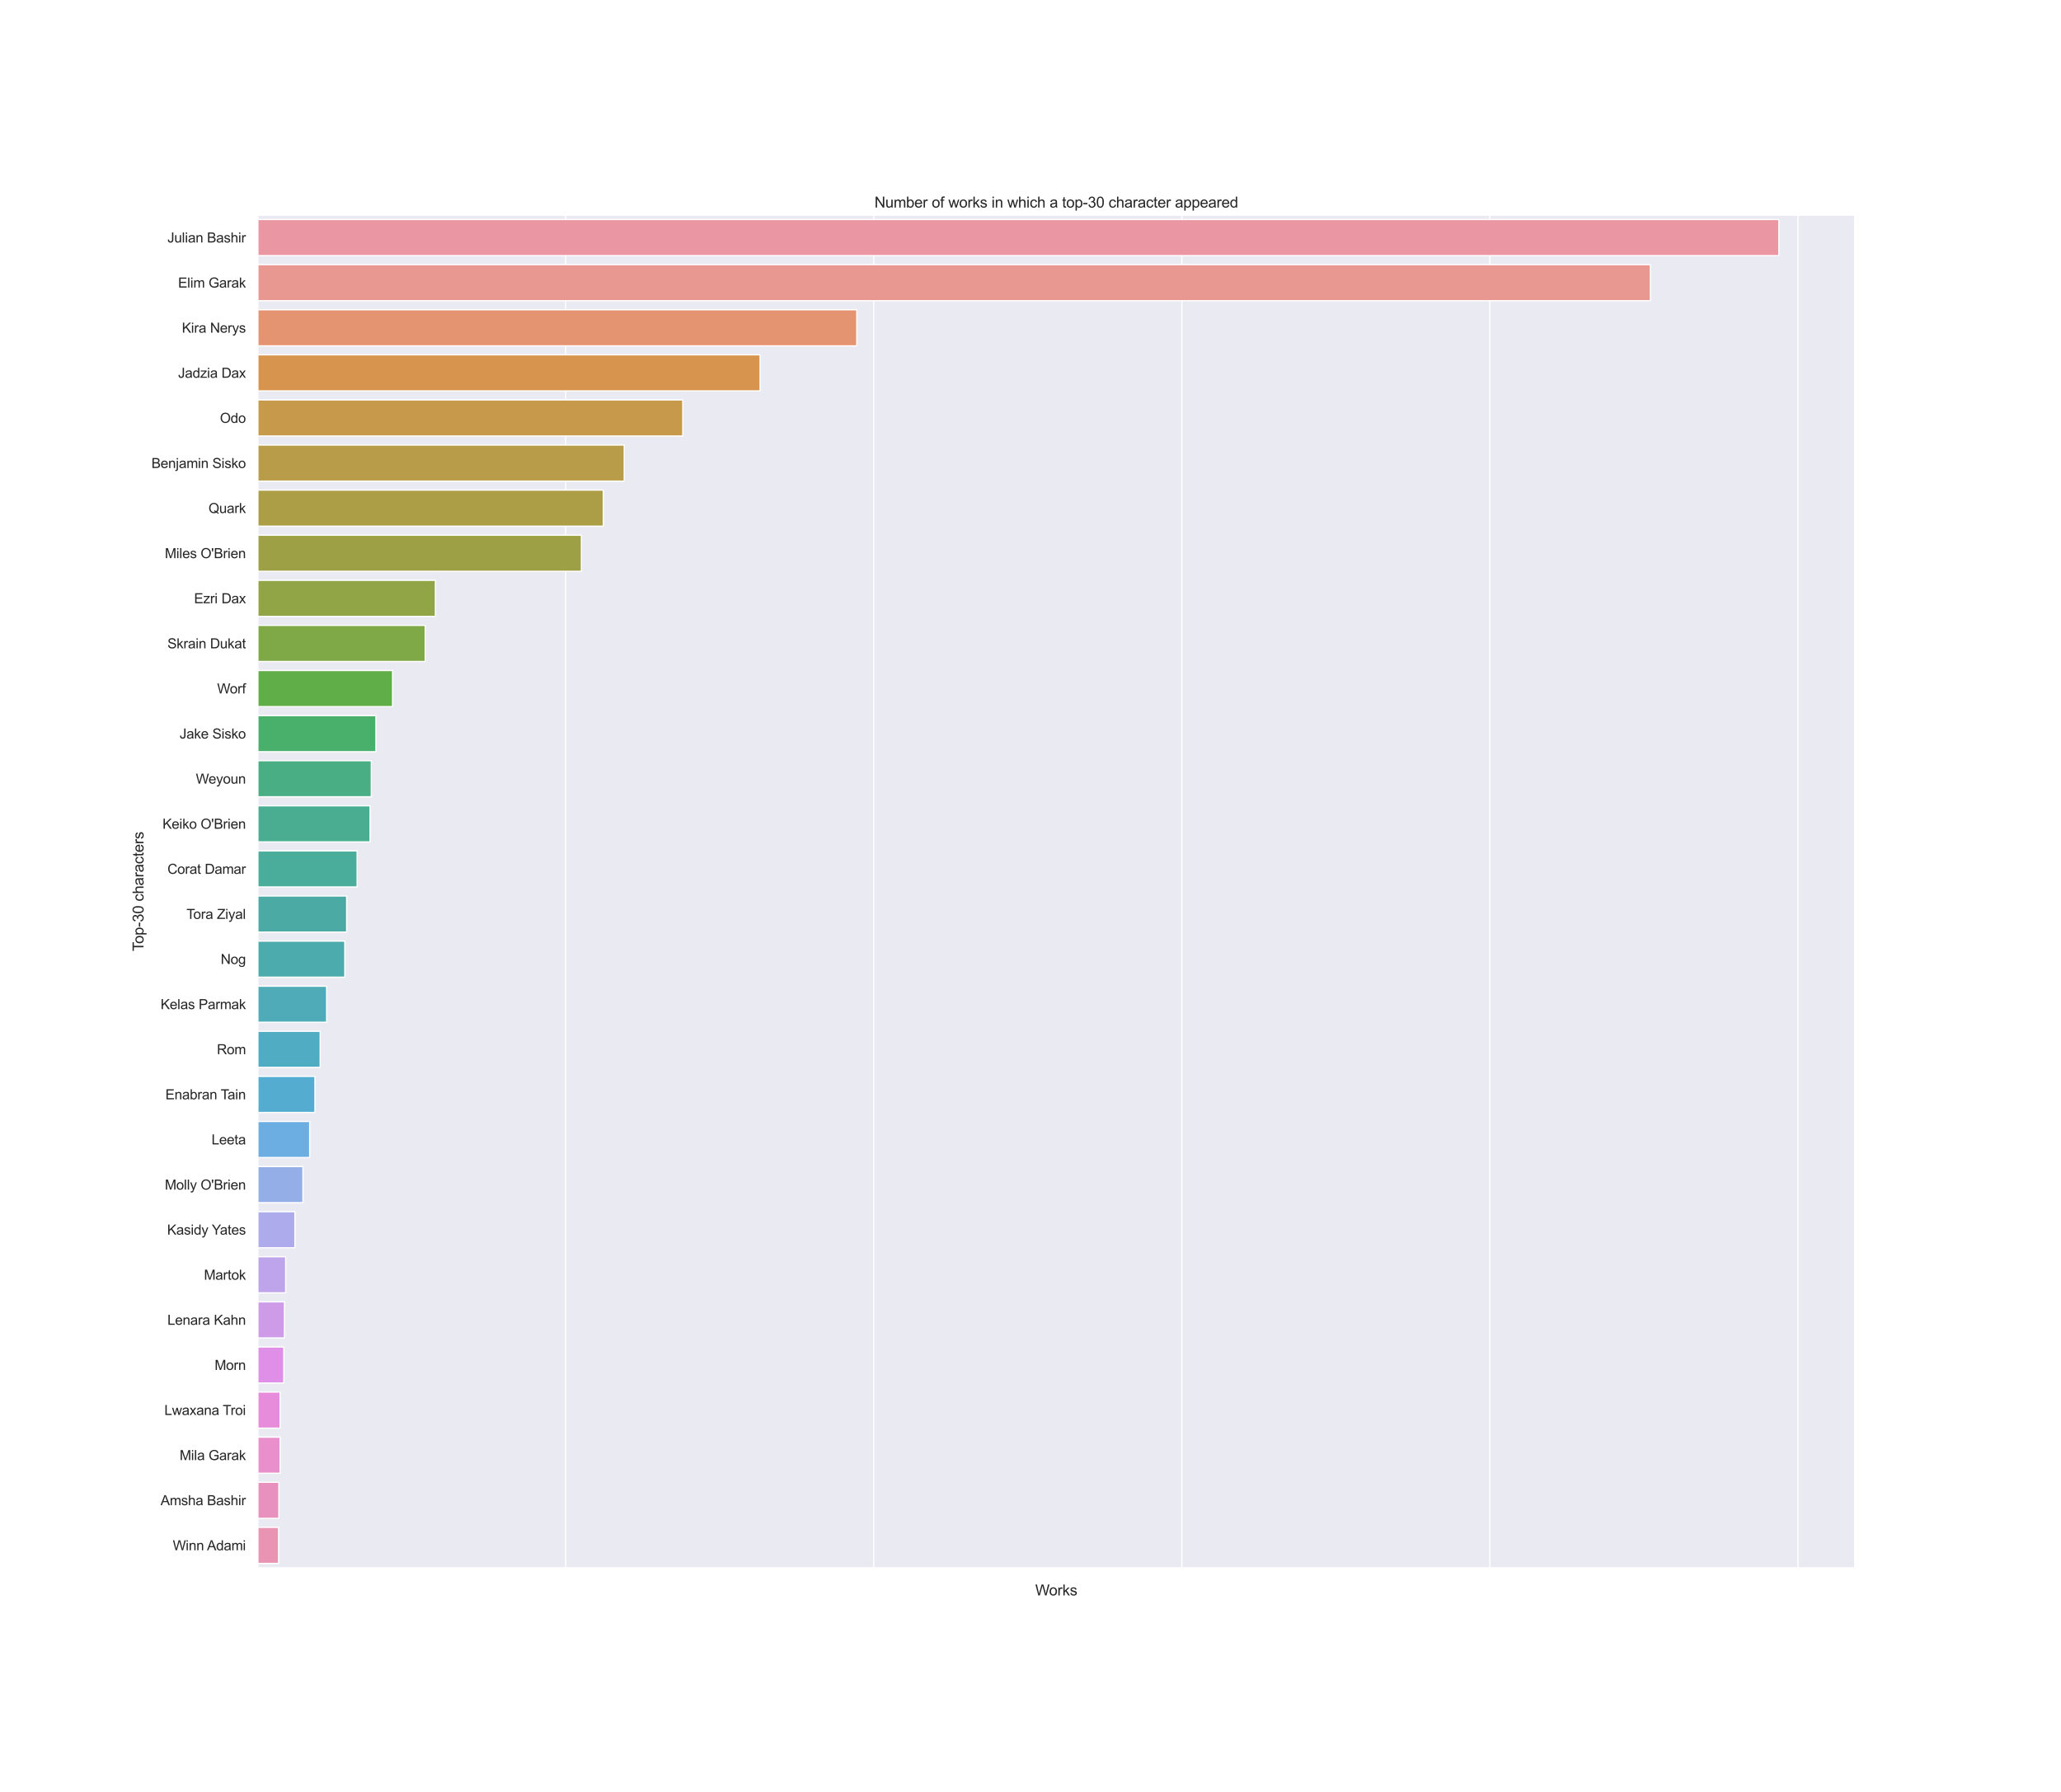 <?xml version="1.0" encoding="utf-8" standalone="no"?>
<!DOCTYPE svg PUBLIC "-//W3C//DTD SVG 1.1//EN"
  "http://www.w3.org/Graphics/SVG/1.1/DTD/svg11.dtd">
<svg xmlns:xlink="http://www.w3.org/1999/xlink" width="1656pt" height="1440pt" viewBox="0 0 1656 1440" xmlns="http://www.w3.org/2000/svg" version="1.1">
 <defs>
  <style type="text/css">*{stroke-linejoin: round; stroke-linecap: butt}</style>
 </defs>
 <g id="figure_1">
  <g id="patch_1">
   <path d="M 0 1440 
L 1656 1440 
L 1656 0 
L 0 0 
z
" style="fill: #ffffff"/>
  </g>
  <g id="axes_1">
   <g id="patch_2">
    <path d="M 207 1260 
L 1490.4 1260 
L 1490.4 172.8 
L 207 172.8 
z
" style="fill: #eaeaf2"/>
   </g>
   <g id="matplotlib.axis_1">
    <g id="xtick_1">
     <g id="line2d_1">
      <path d="M 207 1260 
L 207 172.8 
" clip-path="url(#p7cb4a57e6b)" style="fill: none; stroke: #ffffff; stroke-linecap: round"/>
     </g>
    </g>
    <g id="xtick_2">
     <g id="line2d_2">
      <path d="M 454.526 1260 
L 454.526 172.8 
" clip-path="url(#p7cb4a57e6b)" style="fill: none; stroke: #ffffff; stroke-linecap: round"/>
     </g>
    </g>
    <g id="xtick_3">
     <g id="line2d_3">
      <path d="M 702.053 1260 
L 702.053 172.8 
" clip-path="url(#p7cb4a57e6b)" style="fill: none; stroke: #ffffff; stroke-linecap: round"/>
     </g>
    </g>
    <g id="xtick_4">
     <g id="line2d_4">
      <path d="M 949.579 1260 
L 949.579 172.8 
" clip-path="url(#p7cb4a57e6b)" style="fill: none; stroke: #ffffff; stroke-linecap: round"/>
     </g>
    </g>
    <g id="xtick_5">
     <g id="line2d_5">
      <path d="M 1197.106 1260 
L 1197.106 172.8 
" clip-path="url(#p7cb4a57e6b)" style="fill: none; stroke: #ffffff; stroke-linecap: round"/>
     </g>
    </g>
    <g id="xtick_6">
     <g id="line2d_6">
      <path d="M 1444.632 1260 
L 1444.632 172.8 
" clip-path="url(#p7cb4a57e6b)" style="fill: none; stroke: #ffffff; stroke-linecap: round"/>
     </g>
    </g>
    <g id="text_1">
     <!-- Works -->
     <g style="fill: #262626" transform="translate(831.807 1282.089)scale(0.12 -0.12)">
      <defs>
       <path id="ArialMT-57" d="M 1294 0 
L 78 4581 
L 700 4581 
L 1397 1578 
Q 1509 1106 1591 641 
Q 1766 1375 1797 1488 
L 2669 4581 
L 3400 4581 
L 4056 2263 
Q 4303 1400 4413 641 
Q 4500 1075 4641 1638 
L 5359 4581 
L 5969 4581 
L 4713 0 
L 4128 0 
L 3163 3491 
Q 3041 3928 3019 4028 
Q 2947 3713 2884 3491 
L 1913 0 
L 1294 0 
z
" transform="scale(0.016)"/>
       <path id="ArialMT-6f" d="M 213 1659 
Q 213 2581 725 3025 
Q 1153 3394 1769 3394 
Q 2453 3394 2887 2945 
Q 3322 2497 3322 1706 
Q 3322 1066 3130 698 
Q 2938 331 2570 128 
Q 2203 -75 1769 -75 
Q 1072 -75 642 372 
Q 213 819 213 1659 
z
M 791 1659 
Q 791 1022 1069 705 
Q 1347 388 1769 388 
Q 2188 388 2466 706 
Q 2744 1025 2744 1678 
Q 2744 2294 2464 2611 
Q 2184 2928 1769 2928 
Q 1347 2928 1069 2612 
Q 791 2297 791 1659 
z
" transform="scale(0.016)"/>
       <path id="ArialMT-72" d="M 416 0 
L 416 3319 
L 922 3319 
L 922 2816 
Q 1116 3169 1280 3281 
Q 1444 3394 1641 3394 
Q 1925 3394 2219 3213 
L 2025 2691 
Q 1819 2813 1613 2813 
Q 1428 2813 1281 2702 
Q 1134 2591 1072 2394 
Q 978 2094 978 1738 
L 978 0 
L 416 0 
z
" transform="scale(0.016)"/>
       <path id="ArialMT-6b" d="M 425 0 
L 425 4581 
L 988 4581 
L 988 1969 
L 2319 3319 
L 3047 3319 
L 1778 2088 
L 3175 0 
L 2481 0 
L 1384 1697 
L 988 1316 
L 988 0 
L 425 0 
z
" transform="scale(0.016)"/>
       <path id="ArialMT-73" d="M 197 991 
L 753 1078 
Q 800 744 1014 566 
Q 1228 388 1613 388 
Q 2000 388 2187 545 
Q 2375 703 2375 916 
Q 2375 1106 2209 1216 
Q 2094 1291 1634 1406 
Q 1016 1563 777 1677 
Q 538 1791 414 1992 
Q 291 2194 291 2438 
Q 291 2659 392 2848 
Q 494 3038 669 3163 
Q 800 3259 1026 3326 
Q 1253 3394 1513 3394 
Q 1903 3394 2198 3281 
Q 2494 3169 2634 2976 
Q 2775 2784 2828 2463 
L 2278 2388 
Q 2241 2644 2061 2787 
Q 1881 2931 1553 2931 
Q 1166 2931 1000 2803 
Q 834 2675 834 2503 
Q 834 2394 903 2306 
Q 972 2216 1119 2156 
Q 1203 2125 1616 2013 
Q 2213 1853 2448 1751 
Q 2684 1650 2818 1456 
Q 2953 1263 2953 975 
Q 2953 694 2789 445 
Q 2625 197 2315 61 
Q 2006 -75 1616 -75 
Q 969 -75 630 194 
Q 291 463 197 991 
z
" transform="scale(0.016)"/>
      </defs>
      <use xlink:href="#ArialMT-57"/>
      <use xlink:href="#ArialMT-6f" x="92.635"/>
      <use xlink:href="#ArialMT-72" x="148.25"/>
      <use xlink:href="#ArialMT-6b" x="181.551"/>
      <use xlink:href="#ArialMT-73" x="231.551"/>
     </g>
    </g>
   </g>
   <g id="matplotlib.axis_2">
    <g id="ytick_1">
     <g id="text_2">
      <!-- Julian Bashir -->
      <g style="fill: #262626" transform="translate(134.527 194.857)scale(0.11 -0.11)">
       <defs>
        <path id="ArialMT-4a" d="M 184 1300 
L 731 1375 
Q 753 850 928 656 
Q 1103 463 1413 463 
Q 1641 463 1806 567 
Q 1972 672 2034 851 
Q 2097 1031 2097 1425 
L 2097 4581 
L 2703 4581 
L 2703 1459 
Q 2703 884 2564 568 
Q 2425 253 2123 87 
Q 1822 -78 1416 -78 
Q 813 -78 492 269 
Q 172 616 184 1300 
z
" transform="scale(0.016)"/>
        <path id="ArialMT-75" d="M 2597 0 
L 2597 488 
Q 2209 -75 1544 -75 
Q 1250 -75 995 37 
Q 741 150 617 320 
Q 494 491 444 738 
Q 409 903 409 1263 
L 409 3319 
L 972 3319 
L 972 1478 
Q 972 1038 1006 884 
Q 1059 663 1231 536 
Q 1403 409 1656 409 
Q 1909 409 2131 539 
Q 2353 669 2445 892 
Q 2538 1116 2538 1541 
L 2538 3319 
L 3100 3319 
L 3100 0 
L 2597 0 
z
" transform="scale(0.016)"/>
        <path id="ArialMT-6c" d="M 409 0 
L 409 4581 
L 972 4581 
L 972 0 
L 409 0 
z
" transform="scale(0.016)"/>
        <path id="ArialMT-69" d="M 425 3934 
L 425 4581 
L 988 4581 
L 988 3934 
L 425 3934 
z
M 425 0 
L 425 3319 
L 988 3319 
L 988 0 
L 425 0 
z
" transform="scale(0.016)"/>
        <path id="ArialMT-61" d="M 2588 409 
Q 2275 144 1986 34 
Q 1697 -75 1366 -75 
Q 819 -75 525 192 
Q 231 459 231 875 
Q 231 1119 342 1320 
Q 453 1522 633 1644 
Q 813 1766 1038 1828 
Q 1203 1872 1538 1913 
Q 2219 1994 2541 2106 
Q 2544 2222 2544 2253 
Q 2544 2597 2384 2738 
Q 2169 2928 1744 2928 
Q 1347 2928 1158 2789 
Q 969 2650 878 2297 
L 328 2372 
Q 403 2725 575 2942 
Q 747 3159 1072 3276 
Q 1397 3394 1825 3394 
Q 2250 3394 2515 3294 
Q 2781 3194 2906 3042 
Q 3031 2891 3081 2659 
Q 3109 2516 3109 2141 
L 3109 1391 
Q 3109 606 3145 398 
Q 3181 191 3288 0 
L 2700 0 
Q 2613 175 2588 409 
z
M 2541 1666 
Q 2234 1541 1622 1453 
Q 1275 1403 1131 1340 
Q 988 1278 909 1158 
Q 831 1038 831 891 
Q 831 666 1001 516 
Q 1172 366 1500 366 
Q 1825 366 2078 508 
Q 2331 650 2450 897 
Q 2541 1088 2541 1459 
L 2541 1666 
z
" transform="scale(0.016)"/>
        <path id="ArialMT-6e" d="M 422 0 
L 422 3319 
L 928 3319 
L 928 2847 
Q 1294 3394 1984 3394 
Q 2284 3394 2536 3286 
Q 2788 3178 2913 3003 
Q 3038 2828 3088 2588 
Q 3119 2431 3119 2041 
L 3119 0 
L 2556 0 
L 2556 2019 
Q 2556 2363 2490 2533 
Q 2425 2703 2258 2804 
Q 2091 2906 1866 2906 
Q 1506 2906 1245 2678 
Q 984 2450 984 1813 
L 984 0 
L 422 0 
z
" transform="scale(0.016)"/>
        <path id="ArialMT-20" transform="scale(0.016)"/>
        <path id="ArialMT-42" d="M 469 0 
L 469 4581 
L 2188 4581 
Q 2713 4581 3030 4442 
Q 3347 4303 3526 4014 
Q 3706 3725 3706 3409 
Q 3706 3116 3547 2856 
Q 3388 2597 3066 2438 
Q 3481 2316 3704 2022 
Q 3928 1728 3928 1328 
Q 3928 1006 3792 729 
Q 3656 453 3456 303 
Q 3256 153 2954 76 
Q 2653 0 2216 0 
L 469 0 
z
M 1075 2656 
L 2066 2656 
Q 2469 2656 2644 2709 
Q 2875 2778 2992 2937 
Q 3109 3097 3109 3338 
Q 3109 3566 3000 3739 
Q 2891 3913 2687 3977 
Q 2484 4041 1991 4041 
L 1075 4041 
L 1075 2656 
z
M 1075 541 
L 2216 541 
Q 2509 541 2628 563 
Q 2838 600 2978 687 
Q 3119 775 3209 942 
Q 3300 1109 3300 1328 
Q 3300 1584 3169 1773 
Q 3038 1963 2805 2039 
Q 2572 2116 2134 2116 
L 1075 2116 
L 1075 541 
z
" transform="scale(0.016)"/>
        <path id="ArialMT-68" d="M 422 0 
L 422 4581 
L 984 4581 
L 984 2938 
Q 1378 3394 1978 3394 
Q 2347 3394 2619 3248 
Q 2891 3103 3008 2847 
Q 3125 2591 3125 2103 
L 3125 0 
L 2563 0 
L 2563 2103 
Q 2563 2525 2380 2717 
Q 2197 2909 1863 2909 
Q 1613 2909 1392 2779 
Q 1172 2650 1078 2428 
Q 984 2206 984 1816 
L 984 0 
L 422 0 
z
" transform="scale(0.016)"/>
       </defs>
       <use xlink:href="#ArialMT-4a"/>
       <use xlink:href="#ArialMT-75" x="50"/>
       <use xlink:href="#ArialMT-6c" x="105.615"/>
       <use xlink:href="#ArialMT-69" x="127.832"/>
       <use xlink:href="#ArialMT-61" x="150.049"/>
       <use xlink:href="#ArialMT-6e" x="205.664"/>
       <use xlink:href="#ArialMT-20" x="261.279"/>
       <use xlink:href="#ArialMT-42" x="289.062"/>
       <use xlink:href="#ArialMT-61" x="355.762"/>
       <use xlink:href="#ArialMT-73" x="411.377"/>
       <use xlink:href="#ArialMT-68" x="461.377"/>
       <use xlink:href="#ArialMT-69" x="516.992"/>
       <use xlink:href="#ArialMT-72" x="539.209"/>
      </g>
     </g>
    </g>
    <g id="ytick_2">
     <g id="text_3">
      <!-- Elim Garak -->
      <g style="fill: #262626" transform="translate(143.103 231.097)scale(0.11 -0.11)">
       <defs>
        <path id="ArialMT-45" d="M 506 0 
L 506 4581 
L 3819 4581 
L 3819 4041 
L 1113 4041 
L 1113 2638 
L 3647 2638 
L 3647 2100 
L 1113 2100 
L 1113 541 
L 3925 541 
L 3925 0 
L 506 0 
z
" transform="scale(0.016)"/>
        <path id="ArialMT-6d" d="M 422 0 
L 422 3319 
L 925 3319 
L 925 2853 
Q 1081 3097 1340 3245 
Q 1600 3394 1931 3394 
Q 2300 3394 2536 3241 
Q 2772 3088 2869 2813 
Q 3263 3394 3894 3394 
Q 4388 3394 4653 3120 
Q 4919 2847 4919 2278 
L 4919 0 
L 4359 0 
L 4359 2091 
Q 4359 2428 4304 2576 
Q 4250 2725 4106 2815 
Q 3963 2906 3769 2906 
Q 3419 2906 3187 2673 
Q 2956 2441 2956 1928 
L 2956 0 
L 2394 0 
L 2394 2156 
Q 2394 2531 2256 2718 
Q 2119 2906 1806 2906 
Q 1569 2906 1367 2781 
Q 1166 2656 1075 2415 
Q 984 2175 984 1722 
L 984 0 
L 422 0 
z
" transform="scale(0.016)"/>
        <path id="ArialMT-47" d="M 2638 1797 
L 2638 2334 
L 4578 2338 
L 4578 638 
Q 4131 281 3656 101 
Q 3181 -78 2681 -78 
Q 2006 -78 1454 211 
Q 903 500 622 1047 
Q 341 1594 341 2269 
Q 341 2938 620 3517 
Q 900 4097 1425 4378 
Q 1950 4659 2634 4659 
Q 3131 4659 3532 4498 
Q 3934 4338 4162 4050 
Q 4391 3763 4509 3300 
L 3963 3150 
Q 3859 3500 3706 3700 
Q 3553 3900 3268 4020 
Q 2984 4141 2638 4141 
Q 2222 4141 1919 4014 
Q 1616 3888 1430 3681 
Q 1244 3475 1141 3228 
Q 966 2803 966 2306 
Q 966 1694 1177 1281 
Q 1388 869 1791 669 
Q 2194 469 2647 469 
Q 3041 469 3416 620 
Q 3791 772 3984 944 
L 3984 1797 
L 2638 1797 
z
" transform="scale(0.016)"/>
       </defs>
       <use xlink:href="#ArialMT-45"/>
       <use xlink:href="#ArialMT-6c" x="66.699"/>
       <use xlink:href="#ArialMT-69" x="88.916"/>
       <use xlink:href="#ArialMT-6d" x="111.133"/>
       <use xlink:href="#ArialMT-20" x="194.434"/>
       <use xlink:href="#ArialMT-47" x="222.217"/>
       <use xlink:href="#ArialMT-61" x="300"/>
       <use xlink:href="#ArialMT-72" x="355.615"/>
       <use xlink:href="#ArialMT-61" x="388.916"/>
       <use xlink:href="#ArialMT-6b" x="444.531"/>
      </g>
     </g>
    </g>
    <g id="ytick_3">
     <g id="text_4">
      <!-- Kira Nerys -->
      <g style="fill: #262626" transform="translate(146.159 267.337)scale(0.11 -0.11)">
       <defs>
        <path id="ArialMT-4b" d="M 469 0 
L 469 4581 
L 1075 4581 
L 1075 2309 
L 3350 4581 
L 4172 4581 
L 2250 2725 
L 4256 0 
L 3456 0 
L 1825 2319 
L 1075 1588 
L 1075 0 
L 469 0 
z
" transform="scale(0.016)"/>
        <path id="ArialMT-4e" d="M 488 0 
L 488 4581 
L 1109 4581 
L 3516 984 
L 3516 4581 
L 4097 4581 
L 4097 0 
L 3475 0 
L 1069 3600 
L 1069 0 
L 488 0 
z
" transform="scale(0.016)"/>
        <path id="ArialMT-65" d="M 2694 1069 
L 3275 997 
Q 3138 488 2766 206 
Q 2394 -75 1816 -75 
Q 1088 -75 661 373 
Q 234 822 234 1631 
Q 234 2469 665 2931 
Q 1097 3394 1784 3394 
Q 2450 3394 2872 2941 
Q 3294 2488 3294 1666 
Q 3294 1616 3291 1516 
L 816 1516 
Q 847 969 1125 678 
Q 1403 388 1819 388 
Q 2128 388 2347 550 
Q 2566 713 2694 1069 
z
M 847 1978 
L 2700 1978 
Q 2663 2397 2488 2606 
Q 2219 2931 1791 2931 
Q 1403 2931 1139 2672 
Q 875 2413 847 1978 
z
" transform="scale(0.016)"/>
        <path id="ArialMT-79" d="M 397 -1278 
L 334 -750 
Q 519 -800 656 -800 
Q 844 -800 956 -737 
Q 1069 -675 1141 -563 
Q 1194 -478 1313 -144 
Q 1328 -97 1363 -6 
L 103 3319 
L 709 3319 
L 1400 1397 
Q 1534 1031 1641 628 
Q 1738 1016 1872 1384 
L 2581 3319 
L 3144 3319 
L 1881 -56 
Q 1678 -603 1566 -809 
Q 1416 -1088 1222 -1217 
Q 1028 -1347 759 -1347 
Q 597 -1347 397 -1278 
z
" transform="scale(0.016)"/>
       </defs>
       <use xlink:href="#ArialMT-4b"/>
       <use xlink:href="#ArialMT-69" x="66.699"/>
       <use xlink:href="#ArialMT-72" x="88.916"/>
       <use xlink:href="#ArialMT-61" x="122.217"/>
       <use xlink:href="#ArialMT-20" x="177.832"/>
       <use xlink:href="#ArialMT-4e" x="205.615"/>
       <use xlink:href="#ArialMT-65" x="277.832"/>
       <use xlink:href="#ArialMT-72" x="333.447"/>
       <use xlink:href="#ArialMT-79" x="366.748"/>
       <use xlink:href="#ArialMT-73" x="416.748"/>
      </g>
     </g>
    </g>
    <g id="ytick_4">
     <g id="text_5">
      <!-- Jadzia Dax -->
      <g style="fill: #262626" transform="translate(143.088 303.577)scale(0.11 -0.11)">
       <defs>
        <path id="ArialMT-64" d="M 2575 0 
L 2575 419 
Q 2259 -75 1647 -75 
Q 1250 -75 917 144 
Q 584 363 401 755 
Q 219 1147 219 1656 
Q 219 2153 384 2558 
Q 550 2963 881 3178 
Q 1213 3394 1622 3394 
Q 1922 3394 2156 3267 
Q 2391 3141 2538 2938 
L 2538 4581 
L 3097 4581 
L 3097 0 
L 2575 0 
z
M 797 1656 
Q 797 1019 1065 703 
Q 1334 388 1700 388 
Q 2069 388 2326 689 
Q 2584 991 2584 1609 
Q 2584 2291 2321 2609 
Q 2059 2928 1675 2928 
Q 1300 2928 1048 2622 
Q 797 2316 797 1656 
z
" transform="scale(0.016)"/>
        <path id="ArialMT-7a" d="M 125 0 
L 125 456 
L 2238 2881 
Q 1878 2863 1603 2863 
L 250 2863 
L 250 3319 
L 2963 3319 
L 2963 2947 
L 1166 841 
L 819 456 
Q 1197 484 1528 484 
L 3063 484 
L 3063 0 
L 125 0 
z
" transform="scale(0.016)"/>
        <path id="ArialMT-44" d="M 494 0 
L 494 4581 
L 2072 4581 
Q 2606 4581 2888 4516 
Q 3281 4425 3559 4188 
Q 3922 3881 4101 3404 
Q 4281 2928 4281 2316 
Q 4281 1794 4159 1391 
Q 4038 988 3847 723 
Q 3656 459 3429 307 
Q 3203 156 2883 78 
Q 2563 0 2147 0 
L 494 0 
z
M 1100 541 
L 2078 541 
Q 2531 541 2789 625 
Q 3047 709 3200 863 
Q 3416 1078 3536 1442 
Q 3656 1806 3656 2325 
Q 3656 3044 3420 3430 
Q 3184 3816 2847 3947 
Q 2603 4041 2063 4041 
L 1100 4041 
L 1100 541 
z
" transform="scale(0.016)"/>
        <path id="ArialMT-78" d="M 47 0 
L 1259 1725 
L 138 3319 
L 841 3319 
L 1350 2541 
Q 1494 2319 1581 2169 
Q 1719 2375 1834 2534 
L 2394 3319 
L 3066 3319 
L 1919 1756 
L 3153 0 
L 2463 0 
L 1781 1031 
L 1600 1309 
L 728 0 
L 47 0 
z
" transform="scale(0.016)"/>
       </defs>
       <use xlink:href="#ArialMT-4a"/>
       <use xlink:href="#ArialMT-61" x="50"/>
       <use xlink:href="#ArialMT-64" x="105.615"/>
       <use xlink:href="#ArialMT-7a" x="161.23"/>
       <use xlink:href="#ArialMT-69" x="211.23"/>
       <use xlink:href="#ArialMT-61" x="233.447"/>
       <use xlink:href="#ArialMT-20" x="289.062"/>
       <use xlink:href="#ArialMT-44" x="316.846"/>
       <use xlink:href="#ArialMT-61" x="389.062"/>
       <use xlink:href="#ArialMT-78" x="444.678"/>
      </g>
     </g>
    </g>
    <g id="ytick_5">
     <g id="text_6">
      <!-- Odo -->
      <g style="fill: #262626" transform="translate(176.71 339.817)scale(0.11 -0.11)">
       <defs>
        <path id="ArialMT-4f" d="M 309 2231 
Q 309 3372 921 4017 
Q 1534 4663 2503 4663 
Q 3138 4663 3647 4359 
Q 4156 4056 4423 3514 
Q 4691 2972 4691 2284 
Q 4691 1588 4409 1038 
Q 4128 488 3612 205 
Q 3097 -78 2500 -78 
Q 1853 -78 1343 234 
Q 834 547 571 1087 
Q 309 1628 309 2231 
z
M 934 2222 
Q 934 1394 1379 917 
Q 1825 441 2497 441 
Q 3181 441 3623 922 
Q 4066 1403 4066 2288 
Q 4066 2847 3877 3264 
Q 3688 3681 3323 3911 
Q 2959 4141 2506 4141 
Q 1863 4141 1398 3698 
Q 934 3256 934 2222 
z
" transform="scale(0.016)"/>
       </defs>
       <use xlink:href="#ArialMT-4f"/>
       <use xlink:href="#ArialMT-64" x="77.783"/>
       <use xlink:href="#ArialMT-6f" x="133.398"/>
      </g>
     </g>
    </g>
    <g id="ytick_6">
     <g id="text_7">
      <!-- Benjamin Sisko -->
      <g style="fill: #262626" transform="translate(121.689 376.124)scale(0.11 -0.11)">
       <defs>
        <path id="ArialMT-6a" d="M 419 3928 
L 419 4581 
L 981 4581 
L 981 3928 
L 419 3928 
z
M -294 -1288 
L -188 -809 
Q -19 -853 78 -853 
Q 250 -853 334 -739 
Q 419 -625 419 -169 
L 419 3319 
L 981 3319 
L 981 -181 
Q 981 -794 822 -1034 
Q 619 -1347 147 -1347 
Q -81 -1347 -294 -1288 
z
" transform="scale(0.016)"/>
        <path id="ArialMT-53" d="M 288 1472 
L 859 1522 
Q 900 1178 1048 958 
Q 1197 738 1509 602 
Q 1822 466 2213 466 
Q 2559 466 2825 569 
Q 3091 672 3220 851 
Q 3350 1031 3350 1244 
Q 3350 1459 3225 1620 
Q 3100 1781 2813 1891 
Q 2628 1963 1997 2114 
Q 1366 2266 1113 2400 
Q 784 2572 623 2826 
Q 463 3081 463 3397 
Q 463 3744 659 4045 
Q 856 4347 1234 4503 
Q 1613 4659 2075 4659 
Q 2584 4659 2973 4495 
Q 3363 4331 3572 4012 
Q 3781 3694 3797 3291 
L 3216 3247 
Q 3169 3681 2898 3903 
Q 2628 4125 2100 4125 
Q 1550 4125 1298 3923 
Q 1047 3722 1047 3438 
Q 1047 3191 1225 3031 
Q 1400 2872 2139 2705 
Q 2878 2538 3153 2413 
Q 3553 2228 3743 1945 
Q 3934 1663 3934 1294 
Q 3934 928 3725 604 
Q 3516 281 3123 101 
Q 2731 -78 2241 -78 
Q 1619 -78 1198 103 
Q 778 284 539 648 
Q 300 1013 288 1472 
z
" transform="scale(0.016)"/>
       </defs>
       <use xlink:href="#ArialMT-42"/>
       <use xlink:href="#ArialMT-65" x="66.699"/>
       <use xlink:href="#ArialMT-6e" x="122.314"/>
       <use xlink:href="#ArialMT-6a" x="177.93"/>
       <use xlink:href="#ArialMT-61" x="200.146"/>
       <use xlink:href="#ArialMT-6d" x="255.762"/>
       <use xlink:href="#ArialMT-69" x="339.062"/>
       <use xlink:href="#ArialMT-6e" x="361.279"/>
       <use xlink:href="#ArialMT-20" x="416.895"/>
       <use xlink:href="#ArialMT-53" x="444.678"/>
       <use xlink:href="#ArialMT-69" x="511.377"/>
       <use xlink:href="#ArialMT-73" x="533.594"/>
       <use xlink:href="#ArialMT-6b" x="583.594"/>
       <use xlink:href="#ArialMT-6f" x="633.594"/>
      </g>
     </g>
    </g>
    <g id="ytick_7">
     <g id="text_8">
      <!-- Quark -->
      <g style="fill: #262626" transform="translate(167.547 412.297)scale(0.11 -0.11)">
       <defs>
        <path id="ArialMT-51" d="M 3966 491 
Q 4388 200 4744 66 
L 4566 -356 
Q 4072 -178 3581 206 
Q 3072 -78 2456 -78 
Q 1834 -78 1328 222 
Q 822 522 548 1065 
Q 275 1609 275 2291 
Q 275 2969 550 3525 
Q 825 4081 1333 4372 
Q 1841 4663 2469 4663 
Q 3103 4663 3612 4361 
Q 4122 4059 4389 3517 
Q 4656 2975 4656 2294 
Q 4656 1728 4484 1276 
Q 4313 825 3966 491 
z
M 2631 1266 
Q 3156 1119 3497 828 
Q 4031 1316 4031 2294 
Q 4031 2850 3842 3265 
Q 3653 3681 3289 3911 
Q 2925 4141 2472 4141 
Q 1794 4141 1347 3677 
Q 900 3213 900 2291 
Q 900 1397 1342 919 
Q 1784 441 2472 441 
Q 2797 441 3084 563 
Q 2800 747 2484 825 
L 2631 1266 
z
" transform="scale(0.016)"/>
       </defs>
       <use xlink:href="#ArialMT-51"/>
       <use xlink:href="#ArialMT-75" x="77.783"/>
       <use xlink:href="#ArialMT-61" x="133.398"/>
       <use xlink:href="#ArialMT-72" x="189.014"/>
       <use xlink:href="#ArialMT-6b" x="222.314"/>
      </g>
     </g>
    </g>
    <g id="ytick_8">
     <g id="text_9">
      <!-- Miles O'Brien -->
      <g style="fill: #262626" transform="translate(132.442 448.537)scale(0.11 -0.11)">
       <defs>
        <path id="ArialMT-4d" d="M 475 0 
L 475 4581 
L 1388 4581 
L 2472 1338 
Q 2622 884 2691 659 
Q 2769 909 2934 1394 
L 4031 4581 
L 4847 4581 
L 4847 0 
L 4263 0 
L 4263 3834 
L 2931 0 
L 2384 0 
L 1059 3900 
L 1059 0 
L 475 0 
z
" transform="scale(0.016)"/>
        <path id="ArialMT-27" d="M 425 2959 
L 281 3816 
L 281 4581 
L 922 4581 
L 922 3816 
L 772 2959 
L 425 2959 
z
" transform="scale(0.016)"/>
       </defs>
       <use xlink:href="#ArialMT-4d"/>
       <use xlink:href="#ArialMT-69" x="83.301"/>
       <use xlink:href="#ArialMT-6c" x="105.518"/>
       <use xlink:href="#ArialMT-65" x="127.734"/>
       <use xlink:href="#ArialMT-73" x="183.35"/>
       <use xlink:href="#ArialMT-20" x="233.35"/>
       <use xlink:href="#ArialMT-4f" x="261.133"/>
       <use xlink:href="#ArialMT-27" x="338.916"/>
       <use xlink:href="#ArialMT-42" x="358.008"/>
       <use xlink:href="#ArialMT-72" x="424.707"/>
       <use xlink:href="#ArialMT-69" x="458.008"/>
       <use xlink:href="#ArialMT-65" x="480.225"/>
       <use xlink:href="#ArialMT-6e" x="535.84"/>
      </g>
     </g>
    </g>
    <g id="ytick_9">
     <g id="text_10">
      <!-- Ezri Dax -->
      <g style="fill: #262626" transform="translate(155.939 484.777)scale(0.11 -0.11)">
       <use xlink:href="#ArialMT-45"/>
       <use xlink:href="#ArialMT-7a" x="66.699"/>
       <use xlink:href="#ArialMT-72" x="116.699"/>
       <use xlink:href="#ArialMT-69" x="150"/>
       <use xlink:href="#ArialMT-20" x="172.217"/>
       <use xlink:href="#ArialMT-44" x="200"/>
       <use xlink:href="#ArialMT-61" x="272.217"/>
       <use xlink:href="#ArialMT-78" x="327.832"/>
      </g>
     </g>
    </g>
    <g id="ytick_10">
     <g id="text_11">
      <!-- Skrain Dukat -->
      <g style="fill: #262626" transform="translate(134.532 521.017)scale(0.11 -0.11)">
       <defs>
        <path id="ArialMT-74" d="M 1650 503 
L 1731 6 
Q 1494 -44 1306 -44 
Q 1000 -44 831 53 
Q 663 150 594 308 
Q 525 466 525 972 
L 525 2881 
L 113 2881 
L 113 3319 
L 525 3319 
L 525 4141 
L 1084 4478 
L 1084 3319 
L 1650 3319 
L 1650 2881 
L 1084 2881 
L 1084 941 
Q 1084 700 1114 631 
Q 1144 563 1211 522 
Q 1278 481 1403 481 
Q 1497 481 1650 503 
z
" transform="scale(0.016)"/>
       </defs>
       <use xlink:href="#ArialMT-53"/>
       <use xlink:href="#ArialMT-6b" x="66.699"/>
       <use xlink:href="#ArialMT-72" x="116.699"/>
       <use xlink:href="#ArialMT-61" x="150"/>
       <use xlink:href="#ArialMT-69" x="205.615"/>
       <use xlink:href="#ArialMT-6e" x="227.832"/>
       <use xlink:href="#ArialMT-20" x="283.447"/>
       <use xlink:href="#ArialMT-44" x="311.23"/>
       <use xlink:href="#ArialMT-75" x="383.447"/>
       <use xlink:href="#ArialMT-6b" x="439.062"/>
       <use xlink:href="#ArialMT-61" x="489.062"/>
       <use xlink:href="#ArialMT-74" x="544.678"/>
      </g>
     </g>
    </g>
    <g id="ytick_11">
     <g id="text_12">
      <!-- Worf -->
      <g style="fill: #262626" transform="translate(174.474 557.257)scale(0.11 -0.11)">
       <defs>
        <path id="ArialMT-66" d="M 556 0 
L 556 2881 
L 59 2881 
L 59 3319 
L 556 3319 
L 556 3672 
Q 556 4006 616 4169 
Q 697 4388 901 4523 
Q 1106 4659 1475 4659 
Q 1713 4659 2000 4603 
L 1916 4113 
Q 1741 4144 1584 4144 
Q 1328 4144 1222 4034 
Q 1116 3925 1116 3625 
L 1116 3319 
L 1763 3319 
L 1763 2881 
L 1116 2881 
L 1116 0 
L 556 0 
z
" transform="scale(0.016)"/>
       </defs>
       <use xlink:href="#ArialMT-57"/>
       <use xlink:href="#ArialMT-6f" x="92.635"/>
       <use xlink:href="#ArialMT-72" x="148.25"/>
       <use xlink:href="#ArialMT-66" x="181.551"/>
      </g>
     </g>
    </g>
    <g id="ytick_12">
     <g id="text_13">
      <!-- Jake Sisko -->
      <g style="fill: #262626" transform="translate(144.312 593.497)scale(0.11 -0.11)">
       <use xlink:href="#ArialMT-4a"/>
       <use xlink:href="#ArialMT-61" x="50"/>
       <use xlink:href="#ArialMT-6b" x="105.615"/>
       <use xlink:href="#ArialMT-65" x="155.615"/>
       <use xlink:href="#ArialMT-20" x="211.23"/>
       <use xlink:href="#ArialMT-53" x="239.014"/>
       <use xlink:href="#ArialMT-69" x="305.713"/>
       <use xlink:href="#ArialMT-73" x="327.93"/>
       <use xlink:href="#ArialMT-6b" x="377.93"/>
       <use xlink:href="#ArialMT-6f" x="427.93"/>
      </g>
     </g>
    </g>
    <g id="ytick_13">
     <g id="text_14">
      <!-- Weyoun -->
      <g style="fill: #262626" transform="translate(157.341 629.737)scale(0.11 -0.11)">
       <use xlink:href="#ArialMT-57"/>
       <use xlink:href="#ArialMT-65" x="92.635"/>
       <use xlink:href="#ArialMT-79" x="148.25"/>
       <use xlink:href="#ArialMT-6f" x="198.25"/>
       <use xlink:href="#ArialMT-75" x="253.865"/>
       <use xlink:href="#ArialMT-6e" x="309.48"/>
      </g>
     </g>
    </g>
    <g id="ytick_14">
     <g id="text_15">
      <!-- Keiko O'Brien -->
      <g style="fill: #262626" transform="translate(130.594 665.977)scale(0.11 -0.11)">
       <use xlink:href="#ArialMT-4b"/>
       <use xlink:href="#ArialMT-65" x="66.699"/>
       <use xlink:href="#ArialMT-69" x="122.314"/>
       <use xlink:href="#ArialMT-6b" x="144.531"/>
       <use xlink:href="#ArialMT-6f" x="194.531"/>
       <use xlink:href="#ArialMT-20" x="250.146"/>
       <use xlink:href="#ArialMT-4f" x="277.93"/>
       <use xlink:href="#ArialMT-27" x="355.713"/>
       <use xlink:href="#ArialMT-42" x="374.805"/>
       <use xlink:href="#ArialMT-72" x="441.504"/>
       <use xlink:href="#ArialMT-69" x="474.805"/>
       <use xlink:href="#ArialMT-65" x="497.021"/>
       <use xlink:href="#ArialMT-6e" x="552.637"/>
      </g>
     </g>
    </g>
    <g id="ytick_15">
     <g id="text_16">
      <!-- Corat Damar -->
      <g style="fill: #262626" transform="translate(134.544 702.217)scale(0.11 -0.11)">
       <defs>
        <path id="ArialMT-43" d="M 3763 1606 
L 4369 1453 
Q 4178 706 3683 314 
Q 3188 -78 2472 -78 
Q 1731 -78 1267 223 
Q 803 525 561 1097 
Q 319 1669 319 2325 
Q 319 3041 592 3573 
Q 866 4106 1370 4382 
Q 1875 4659 2481 4659 
Q 3169 4659 3637 4309 
Q 4106 3959 4291 3325 
L 3694 3184 
Q 3534 3684 3231 3912 
Q 2928 4141 2469 4141 
Q 1941 4141 1586 3887 
Q 1231 3634 1087 3207 
Q 944 2781 944 2328 
Q 944 1744 1114 1308 
Q 1284 872 1643 656 
Q 2003 441 2422 441 
Q 2931 441 3284 734 
Q 3638 1028 3763 1606 
z
" transform="scale(0.016)"/>
       </defs>
       <use xlink:href="#ArialMT-43"/>
       <use xlink:href="#ArialMT-6f" x="72.217"/>
       <use xlink:href="#ArialMT-72" x="127.832"/>
       <use xlink:href="#ArialMT-61" x="161.133"/>
       <use xlink:href="#ArialMT-74" x="216.748"/>
       <use xlink:href="#ArialMT-20" x="244.531"/>
       <use xlink:href="#ArialMT-44" x="272.314"/>
       <use xlink:href="#ArialMT-61" x="344.531"/>
       <use xlink:href="#ArialMT-6d" x="400.146"/>
       <use xlink:href="#ArialMT-61" x="483.447"/>
       <use xlink:href="#ArialMT-72" x="539.062"/>
      </g>
     </g>
    </g>
    <g id="ytick_16">
     <g id="text_17">
      <!-- Tora Ziyal -->
      <g style="fill: #262626" transform="translate(149.829 738.457)scale(0.11 -0.11)">
       <defs>
        <path id="ArialMT-54" d="M 1659 0 
L 1659 4041 
L 150 4041 
L 150 4581 
L 3781 4581 
L 3781 4041 
L 2266 4041 
L 2266 0 
L 1659 0 
z
" transform="scale(0.016)"/>
        <path id="ArialMT-5a" d="M 128 0 
L 128 563 
L 2475 3497 
Q 2725 3809 2950 4041 
L 394 4041 
L 394 4581 
L 3675 4581 
L 3675 4041 
L 1103 863 
L 825 541 
L 3750 541 
L 3750 0 
L 128 0 
z
" transform="scale(0.016)"/>
       </defs>
       <use xlink:href="#ArialMT-54"/>
       <use xlink:href="#ArialMT-6f" x="49.959"/>
       <use xlink:href="#ArialMT-72" x="105.574"/>
       <use xlink:href="#ArialMT-61" x="138.875"/>
       <use xlink:href="#ArialMT-20" x="194.49"/>
       <use xlink:href="#ArialMT-5a" x="222.273"/>
       <use xlink:href="#ArialMT-69" x="283.357"/>
       <use xlink:href="#ArialMT-79" x="305.574"/>
       <use xlink:href="#ArialMT-61" x="355.574"/>
       <use xlink:href="#ArialMT-6c" x="411.189"/>
      </g>
     </g>
    </g>
    <g id="ytick_17">
     <g id="text_18">
      <!-- Nog -->
      <g style="fill: #262626" transform="translate(177.322 774.697)scale(0.11 -0.11)">
       <defs>
        <path id="ArialMT-67" d="M 319 -275 
L 866 -356 
Q 900 -609 1056 -725 
Q 1266 -881 1628 -881 
Q 2019 -881 2231 -725 
Q 2444 -569 2519 -288 
Q 2563 -116 2559 434 
Q 2191 0 1641 0 
Q 956 0 581 494 
Q 206 988 206 1678 
Q 206 2153 378 2554 
Q 550 2956 876 3175 
Q 1203 3394 1644 3394 
Q 2231 3394 2613 2919 
L 2613 3319 
L 3131 3319 
L 3131 450 
Q 3131 -325 2973 -648 
Q 2816 -972 2473 -1159 
Q 2131 -1347 1631 -1347 
Q 1038 -1347 672 -1080 
Q 306 -813 319 -275 
z
M 784 1719 
Q 784 1066 1043 766 
Q 1303 466 1694 466 
Q 2081 466 2343 764 
Q 2606 1063 2606 1700 
Q 2606 2309 2336 2618 
Q 2066 2928 1684 2928 
Q 1309 2928 1046 2623 
Q 784 2319 784 1719 
z
" transform="scale(0.016)"/>
       </defs>
       <use xlink:href="#ArialMT-4e"/>
       <use xlink:href="#ArialMT-6f" x="72.217"/>
       <use xlink:href="#ArialMT-67" x="127.832"/>
      </g>
     </g>
    </g>
    <g id="ytick_18">
     <g id="text_19">
      <!-- Kelas Parmak -->
      <g style="fill: #262626" transform="translate(129.032 810.937)scale(0.11 -0.11)">
       <defs>
        <path id="ArialMT-50" d="M 494 0 
L 494 4581 
L 2222 4581 
Q 2678 4581 2919 4538 
Q 3256 4481 3484 4323 
Q 3713 4166 3852 3881 
Q 3991 3597 3991 3256 
Q 3991 2672 3619 2267 
Q 3247 1863 2275 1863 
L 1100 1863 
L 1100 0 
L 494 0 
z
M 1100 2403 
L 2284 2403 
Q 2872 2403 3119 2622 
Q 3366 2841 3366 3238 
Q 3366 3525 3220 3729 
Q 3075 3934 2838 4000 
Q 2684 4041 2272 4041 
L 1100 4041 
L 1100 2403 
z
" transform="scale(0.016)"/>
       </defs>
       <use xlink:href="#ArialMT-4b"/>
       <use xlink:href="#ArialMT-65" x="66.699"/>
       <use xlink:href="#ArialMT-6c" x="122.314"/>
       <use xlink:href="#ArialMT-61" x="144.531"/>
       <use xlink:href="#ArialMT-73" x="200.146"/>
       <use xlink:href="#ArialMT-20" x="250.146"/>
       <use xlink:href="#ArialMT-50" x="277.93"/>
       <use xlink:href="#ArialMT-61" x="344.629"/>
       <use xlink:href="#ArialMT-72" x="400.244"/>
       <use xlink:href="#ArialMT-6d" x="433.545"/>
       <use xlink:href="#ArialMT-61" x="516.846"/>
       <use xlink:href="#ArialMT-6b" x="572.461"/>
      </g>
     </g>
    </g>
    <g id="ytick_19">
     <g id="text_20">
      <!-- Rom -->
      <g style="fill: #262626" transform="translate(174.276 847.177)scale(0.11 -0.11)">
       <defs>
        <path id="ArialMT-52" d="M 503 0 
L 503 4581 
L 2534 4581 
Q 3147 4581 3465 4457 
Q 3784 4334 3975 4021 
Q 4166 3709 4166 3331 
Q 4166 2844 3850 2509 
Q 3534 2175 2875 2084 
Q 3116 1969 3241 1856 
Q 3506 1613 3744 1247 
L 4541 0 
L 3778 0 
L 3172 953 
Q 2906 1366 2734 1584 
Q 2563 1803 2427 1890 
Q 2291 1978 2150 2013 
Q 2047 2034 1813 2034 
L 1109 2034 
L 1109 0 
L 503 0 
z
M 1109 2559 
L 2413 2559 
Q 2828 2559 3062 2645 
Q 3297 2731 3419 2920 
Q 3541 3109 3541 3331 
Q 3541 3656 3305 3865 
Q 3069 4075 2559 4075 
L 1109 4075 
L 1109 2559 
z
" transform="scale(0.016)"/>
       </defs>
       <use xlink:href="#ArialMT-52"/>
       <use xlink:href="#ArialMT-6f" x="72.217"/>
       <use xlink:href="#ArialMT-6d" x="127.832"/>
      </g>
     </g>
    </g>
    <g id="ytick_20">
     <g id="text_21">
      <!-- Enabran Tain -->
      <g style="fill: #262626" transform="translate(132.878 883.417)scale(0.11 -0.11)">
       <defs>
        <path id="ArialMT-62" d="M 941 0 
L 419 0 
L 419 4581 
L 981 4581 
L 981 2947 
Q 1338 3394 1891 3394 
Q 2197 3394 2470 3270 
Q 2744 3147 2920 2923 
Q 3097 2700 3197 2384 
Q 3297 2069 3297 1709 
Q 3297 856 2875 390 
Q 2453 -75 1863 -75 
Q 1275 -75 941 416 
L 941 0 
z
M 934 1684 
Q 934 1088 1097 822 
Q 1363 388 1816 388 
Q 2184 388 2453 708 
Q 2722 1028 2722 1663 
Q 2722 2313 2464 2622 
Q 2206 2931 1841 2931 
Q 1472 2931 1203 2611 
Q 934 2291 934 1684 
z
" transform="scale(0.016)"/>
       </defs>
       <use xlink:href="#ArialMT-45"/>
       <use xlink:href="#ArialMT-6e" x="66.699"/>
       <use xlink:href="#ArialMT-61" x="122.314"/>
       <use xlink:href="#ArialMT-62" x="177.93"/>
       <use xlink:href="#ArialMT-72" x="233.545"/>
       <use xlink:href="#ArialMT-61" x="266.846"/>
       <use xlink:href="#ArialMT-6e" x="322.461"/>
       <use xlink:href="#ArialMT-20" x="378.076"/>
       <use xlink:href="#ArialMT-54" x="404.109"/>
       <use xlink:href="#ArialMT-61" x="454.068"/>
       <use xlink:href="#ArialMT-69" x="509.684"/>
       <use xlink:href="#ArialMT-6e" x="531.9"/>
      </g>
     </g>
    </g>
    <g id="ytick_21">
     <g id="text_22">
      <!-- Leeta -->
      <g style="fill: #262626" transform="translate(169.976 919.657)scale(0.11 -0.11)">
       <defs>
        <path id="ArialMT-4c" d="M 469 0 
L 469 4581 
L 1075 4581 
L 1075 541 
L 3331 541 
L 3331 0 
L 469 0 
z
" transform="scale(0.016)"/>
       </defs>
       <use xlink:href="#ArialMT-4c"/>
       <use xlink:href="#ArialMT-65" x="55.615"/>
       <use xlink:href="#ArialMT-65" x="111.23"/>
       <use xlink:href="#ArialMT-74" x="166.846"/>
       <use xlink:href="#ArialMT-61" x="194.629"/>
      </g>
     </g>
    </g>
    <g id="ytick_22">
     <g id="text_23">
      <!-- Molly O'Brien -->
      <g style="fill: #262626" transform="translate(132.442 955.967)scale(0.11 -0.11)">
       <use xlink:href="#ArialMT-4d"/>
       <use xlink:href="#ArialMT-6f" x="83.301"/>
       <use xlink:href="#ArialMT-6c" x="138.916"/>
       <use xlink:href="#ArialMT-6c" x="161.133"/>
       <use xlink:href="#ArialMT-79" x="183.35"/>
       <use xlink:href="#ArialMT-20" x="233.35"/>
       <use xlink:href="#ArialMT-4f" x="261.133"/>
       <use xlink:href="#ArialMT-27" x="338.916"/>
       <use xlink:href="#ArialMT-42" x="358.008"/>
       <use xlink:href="#ArialMT-72" x="424.707"/>
       <use xlink:href="#ArialMT-69" x="458.008"/>
       <use xlink:href="#ArialMT-65" x="480.225"/>
       <use xlink:href="#ArialMT-6e" x="535.84"/>
      </g>
     </g>
    </g>
    <g id="ytick_23">
     <g id="text_24">
      <!-- Kasidy Yates -->
      <g style="fill: #262626" transform="translate(134.305 992.137)scale(0.11 -0.11)">
       <defs>
        <path id="ArialMT-59" d="M 1784 0 
L 1784 1941 
L 19 4581 
L 756 4581 
L 1659 3200 
Q 1909 2813 2125 2425 
Q 2331 2784 2625 3234 
L 3513 4581 
L 4219 4581 
L 2391 1941 
L 2391 0 
L 1784 0 
z
" transform="scale(0.016)"/>
       </defs>
       <use xlink:href="#ArialMT-4b"/>
       <use xlink:href="#ArialMT-61" x="66.699"/>
       <use xlink:href="#ArialMT-73" x="122.314"/>
       <use xlink:href="#ArialMT-69" x="172.314"/>
       <use xlink:href="#ArialMT-64" x="194.531"/>
       <use xlink:href="#ArialMT-79" x="250.146"/>
       <use xlink:href="#ArialMT-20" x="300.146"/>
       <use xlink:href="#ArialMT-59" x="326.18"/>
       <use xlink:href="#ArialMT-61" x="385.504"/>
       <use xlink:href="#ArialMT-74" x="441.119"/>
       <use xlink:href="#ArialMT-65" x="468.902"/>
       <use xlink:href="#ArialMT-73" x="524.518"/>
      </g>
     </g>
    </g>
    <g id="ytick_24">
     <g id="text_25">
      <!-- Martok -->
      <g style="fill: #262626" transform="translate(163.885 1028.377)scale(0.11 -0.11)">
       <use xlink:href="#ArialMT-4d"/>
       <use xlink:href="#ArialMT-61" x="83.301"/>
       <use xlink:href="#ArialMT-72" x="138.916"/>
       <use xlink:href="#ArialMT-74" x="172.217"/>
       <use xlink:href="#ArialMT-6f" x="200"/>
       <use xlink:href="#ArialMT-6b" x="255.615"/>
      </g>
     </g>
    </g>
    <g id="ytick_25">
     <g id="text_26">
      <!-- Lenara Kahn -->
      <g style="fill: #262626" transform="translate(134.508 1064.617)scale(0.11 -0.11)">
       <use xlink:href="#ArialMT-4c"/>
       <use xlink:href="#ArialMT-65" x="55.615"/>
       <use xlink:href="#ArialMT-6e" x="111.23"/>
       <use xlink:href="#ArialMT-61" x="166.846"/>
       <use xlink:href="#ArialMT-72" x="222.461"/>
       <use xlink:href="#ArialMT-61" x="255.762"/>
       <use xlink:href="#ArialMT-20" x="311.377"/>
       <use xlink:href="#ArialMT-4b" x="339.16"/>
       <use xlink:href="#ArialMT-61" x="405.859"/>
       <use xlink:href="#ArialMT-68" x="461.475"/>
       <use xlink:href="#ArialMT-6e" x="517.09"/>
      </g>
     </g>
    </g>
    <g id="ytick_26">
     <g id="text_27">
      <!-- Morn -->
      <g style="fill: #262626" transform="translate(172.441 1100.857)scale(0.11 -0.11)">
       <use xlink:href="#ArialMT-4d"/>
       <use xlink:href="#ArialMT-6f" x="83.301"/>
       <use xlink:href="#ArialMT-72" x="138.916"/>
       <use xlink:href="#ArialMT-6e" x="172.217"/>
      </g>
     </g>
    </g>
    <g id="ytick_27">
     <g id="text_28">
      <!-- Lwaxana Troi -->
      <g style="fill: #262626" transform="translate(132.077 1137.097)scale(0.11 -0.11)">
       <defs>
        <path id="ArialMT-77" d="M 1034 0 
L 19 3319 
L 600 3319 
L 1128 1403 
L 1325 691 
Q 1338 744 1497 1375 
L 2025 3319 
L 2603 3319 
L 3100 1394 
L 3266 759 
L 3456 1400 
L 4025 3319 
L 4572 3319 
L 3534 0 
L 2950 0 
L 2422 1988 
L 2294 2553 
L 1622 0 
L 1034 0 
z
" transform="scale(0.016)"/>
       </defs>
       <use xlink:href="#ArialMT-4c"/>
       <use xlink:href="#ArialMT-77" x="55.615"/>
       <use xlink:href="#ArialMT-61" x="127.832"/>
       <use xlink:href="#ArialMT-78" x="183.447"/>
       <use xlink:href="#ArialMT-61" x="233.447"/>
       <use xlink:href="#ArialMT-6e" x="289.062"/>
       <use xlink:href="#ArialMT-61" x="344.678"/>
       <use xlink:href="#ArialMT-20" x="400.293"/>
       <use xlink:href="#ArialMT-54" x="426.326"/>
       <use xlink:href="#ArialMT-72" x="483.66"/>
       <use xlink:href="#ArialMT-6f" x="516.961"/>
       <use xlink:href="#ArialMT-69" x="572.576"/>
      </g>
     </g>
    </g>
    <g id="ytick_28">
     <g id="text_29">
      <!-- Mila Garak -->
      <g style="fill: #262626" transform="translate(144.324 1173.337)scale(0.11 -0.11)">
       <use xlink:href="#ArialMT-4d"/>
       <use xlink:href="#ArialMT-69" x="83.301"/>
       <use xlink:href="#ArialMT-6c" x="105.518"/>
       <use xlink:href="#ArialMT-61" x="127.734"/>
       <use xlink:href="#ArialMT-20" x="183.35"/>
       <use xlink:href="#ArialMT-47" x="211.133"/>
       <use xlink:href="#ArialMT-61" x="288.916"/>
       <use xlink:href="#ArialMT-72" x="344.531"/>
       <use xlink:href="#ArialMT-61" x="377.832"/>
       <use xlink:href="#ArialMT-6b" x="433.447"/>
      </g>
     </g>
    </g>
    <g id="ytick_29">
     <g id="text_30">
      <!-- Amsha Bashir -->
      <g style="fill: #262626" transform="translate(129.032 1209.577)scale(0.11 -0.11)">
       <defs>
        <path id="ArialMT-41" d="M -9 0 
L 1750 4581 
L 2403 4581 
L 4278 0 
L 3588 0 
L 3053 1388 
L 1138 1388 
L 634 0 
L -9 0 
z
M 1313 1881 
L 2866 1881 
L 2388 3150 
Q 2169 3728 2063 4100 
Q 1975 3659 1816 3225 
L 1313 1881 
z
" transform="scale(0.016)"/>
       </defs>
       <use xlink:href="#ArialMT-41"/>
       <use xlink:href="#ArialMT-6d" x="66.699"/>
       <use xlink:href="#ArialMT-73" x="150"/>
       <use xlink:href="#ArialMT-68" x="200"/>
       <use xlink:href="#ArialMT-61" x="255.615"/>
       <use xlink:href="#ArialMT-20" x="311.23"/>
       <use xlink:href="#ArialMT-42" x="339.014"/>
       <use xlink:href="#ArialMT-61" x="405.713"/>
       <use xlink:href="#ArialMT-73" x="461.328"/>
       <use xlink:href="#ArialMT-68" x="511.328"/>
       <use xlink:href="#ArialMT-69" x="566.943"/>
       <use xlink:href="#ArialMT-72" x="589.16"/>
      </g>
     </g>
    </g>
    <g id="ytick_30">
     <g id="text_31">
      <!-- Winn Adami -->
      <g style="fill: #262626" transform="translate(138.81 1245.817)scale(0.11 -0.11)">
       <use xlink:href="#ArialMT-57"/>
       <use xlink:href="#ArialMT-69" x="94.385"/>
       <use xlink:href="#ArialMT-6e" x="116.602"/>
       <use xlink:href="#ArialMT-6e" x="172.217"/>
       <use xlink:href="#ArialMT-20" x="227.832"/>
       <use xlink:href="#ArialMT-41" x="250.115"/>
       <use xlink:href="#ArialMT-64" x="316.814"/>
       <use xlink:href="#ArialMT-61" x="372.43"/>
       <use xlink:href="#ArialMT-6d" x="428.045"/>
       <use xlink:href="#ArialMT-69" x="511.346"/>
      </g>
     </g>
    </g>
    <g id="text_32">
     <!-- Top-30 characters -->
     <g style="fill: #262626" transform="translate(115.304 764.417)rotate(-90)scale(0.12 -0.12)">
      <defs>
       <path id="ArialMT-70" d="M 422 -1272 
L 422 3319 
L 934 3319 
L 934 2888 
Q 1116 3141 1344 3267 
Q 1572 3394 1897 3394 
Q 2322 3394 2647 3175 
Q 2972 2956 3137 2557 
Q 3303 2159 3303 1684 
Q 3303 1175 3120 767 
Q 2938 359 2589 142 
Q 2241 -75 1856 -75 
Q 1575 -75 1351 44 
Q 1128 163 984 344 
L 984 -1272 
L 422 -1272 
z
M 931 1641 
Q 931 1000 1190 694 
Q 1450 388 1819 388 
Q 2194 388 2461 705 
Q 2728 1022 2728 1688 
Q 2728 2322 2467 2637 
Q 2206 2953 1844 2953 
Q 1484 2953 1207 2617 
Q 931 2281 931 1641 
z
" transform="scale(0.016)"/>
       <path id="ArialMT-2d" d="M 203 1375 
L 203 1941 
L 1931 1941 
L 1931 1375 
L 203 1375 
z
" transform="scale(0.016)"/>
       <path id="ArialMT-33" d="M 269 1209 
L 831 1284 
Q 928 806 1161 595 
Q 1394 384 1728 384 
Q 2125 384 2398 659 
Q 2672 934 2672 1341 
Q 2672 1728 2419 1979 
Q 2166 2231 1775 2231 
Q 1616 2231 1378 2169 
L 1441 2663 
Q 1497 2656 1531 2656 
Q 1891 2656 2178 2843 
Q 2466 3031 2466 3422 
Q 2466 3731 2256 3934 
Q 2047 4138 1716 4138 
Q 1388 4138 1169 3931 
Q 950 3725 888 3313 
L 325 3413 
Q 428 3978 793 4289 
Q 1159 4600 1703 4600 
Q 2078 4600 2393 4439 
Q 2709 4278 2876 4000 
Q 3044 3722 3044 3409 
Q 3044 3113 2884 2869 
Q 2725 2625 2413 2481 
Q 2819 2388 3044 2092 
Q 3269 1797 3269 1353 
Q 3269 753 2831 336 
Q 2394 -81 1725 -81 
Q 1122 -81 723 278 
Q 325 638 269 1209 
z
" transform="scale(0.016)"/>
       <path id="ArialMT-30" d="M 266 2259 
Q 266 3072 433 3567 
Q 600 4063 929 4331 
Q 1259 4600 1759 4600 
Q 2128 4600 2406 4451 
Q 2684 4303 2865 4023 
Q 3047 3744 3150 3342 
Q 3253 2941 3253 2259 
Q 3253 1453 3087 958 
Q 2922 463 2592 192 
Q 2263 -78 1759 -78 
Q 1097 -78 719 397 
Q 266 969 266 2259 
z
M 844 2259 
Q 844 1131 1108 757 
Q 1372 384 1759 384 
Q 2147 384 2411 759 
Q 2675 1134 2675 2259 
Q 2675 3391 2411 3762 
Q 2147 4134 1753 4134 
Q 1366 4134 1134 3806 
Q 844 3388 844 2259 
z
" transform="scale(0.016)"/>
       <path id="ArialMT-63" d="M 2588 1216 
L 3141 1144 
Q 3050 572 2676 248 
Q 2303 -75 1759 -75 
Q 1078 -75 664 370 
Q 250 816 250 1647 
Q 250 2184 428 2587 
Q 606 2991 970 3192 
Q 1334 3394 1763 3394 
Q 2303 3394 2647 3120 
Q 2991 2847 3088 2344 
L 2541 2259 
Q 2463 2594 2264 2762 
Q 2066 2931 1784 2931 
Q 1359 2931 1093 2626 
Q 828 2322 828 1663 
Q 828 994 1084 691 
Q 1341 388 1753 388 
Q 2084 388 2306 591 
Q 2528 794 2588 1216 
z
" transform="scale(0.016)"/>
      </defs>
      <use xlink:href="#ArialMT-54"/>
      <use xlink:href="#ArialMT-6f" x="49.959"/>
      <use xlink:href="#ArialMT-70" x="105.574"/>
      <use xlink:href="#ArialMT-2d" x="161.189"/>
      <use xlink:href="#ArialMT-33" x="194.49"/>
      <use xlink:href="#ArialMT-30" x="250.105"/>
      <use xlink:href="#ArialMT-20" x="305.721"/>
      <use xlink:href="#ArialMT-63" x="333.504"/>
      <use xlink:href="#ArialMT-68" x="383.504"/>
      <use xlink:href="#ArialMT-61" x="439.119"/>
      <use xlink:href="#ArialMT-72" x="494.734"/>
      <use xlink:href="#ArialMT-61" x="528.035"/>
      <use xlink:href="#ArialMT-63" x="583.65"/>
      <use xlink:href="#ArialMT-74" x="633.65"/>
      <use xlink:href="#ArialMT-65" x="661.434"/>
      <use xlink:href="#ArialMT-72" x="717.049"/>
      <use xlink:href="#ArialMT-73" x="750.35"/>
     </g>
    </g>
   </g>
   <g id="patch_3">
    <path d="M 207 176.424 
L 1429.286 176.424 
L 1429.286 205.416 
L 207 205.416 
z
" clip-path="url(#p7cb4a57e6b)" style="fill: #ea96a3; stroke: #ffffff; stroke-linejoin: miter"/>
   </g>
   <g id="patch_4">
    <path d="M 207 212.664 
L 1326.067 212.664 
L 1326.067 241.656 
L 207 241.656 
z
" clip-path="url(#p7cb4a57e6b)" style="fill: #e99791; stroke: #ffffff; stroke-linejoin: miter"/>
   </g>
   <g id="patch_5">
    <path d="M 207 248.904 
L 688.439 248.904 
L 688.439 277.896 
L 207 277.896 
z
" clip-path="url(#p7cb4a57e6b)" style="fill: #e59471; stroke: #ffffff; stroke-linejoin: miter"/>
   </g>
   <g id="patch_6">
    <path d="M 207 285.144 
L 610.716 285.144 
L 610.716 314.136 
L 207 314.136 
z
" clip-path="url(#p7cb4a57e6b)" style="fill: #d7944e; stroke: #ffffff; stroke-linejoin: miter"/>
   </g>
   <g id="patch_7">
    <path d="M 207 321.384 
L 548.587 321.384 
L 548.587 350.376 
L 207 350.376 
z
" clip-path="url(#p7cb4a57e6b)" style="fill: #c6994b; stroke: #ffffff; stroke-linejoin: miter"/>
   </g>
   <g id="patch_8">
    <path d="M 207 357.624 
L 501.557 357.624 
L 501.557 386.616 
L 207 386.616 
z
" clip-path="url(#p7cb4a57e6b)" style="fill: #b99c49; stroke: #ffffff; stroke-linejoin: miter"/>
   </g>
   <g id="patch_9">
    <path d="M 207 393.864 
L 484.725 393.864 
L 484.725 422.856 
L 207 422.856 
z
" clip-path="url(#p7cb4a57e6b)" style="fill: #ab9e47; stroke: #ffffff; stroke-linejoin: miter"/>
   </g>
   <g id="patch_10">
    <path d="M 207 430.104 
L 467.15 430.104 
L 467.15 459.096 
L 207 459.096 
z
" clip-path="url(#p7cb4a57e6b)" style="fill: #9ea045; stroke: #ffffff; stroke-linejoin: miter"/>
   </g>
   <g id="patch_11">
    <path d="M 207 466.344 
L 349.823 466.344 
L 349.823 495.336 
L 207 495.336 
z
" clip-path="url(#p7cb4a57e6b)" style="fill: #91a446; stroke: #ffffff; stroke-linejoin: miter"/>
   </g>
   <g id="patch_12">
    <path d="M 207 502.584 
L 341.654 502.584 
L 341.654 531.576 
L 207 531.576 
z
" clip-path="url(#p7cb4a57e6b)" style="fill: #7fa946; stroke: #ffffff; stroke-linejoin: miter"/>
   </g>
   <g id="patch_13">
    <path d="M 207 538.824 
L 315.417 538.824 
L 315.417 567.816 
L 207 567.816 
z
" clip-path="url(#p7cb4a57e6b)" style="fill: #60ae47; stroke: #ffffff; stroke-linejoin: miter"/>
   </g>
   <g id="patch_14">
    <path d="M 207 575.064 
L 302.05 575.064 
L 302.05 604.056 
L 207 604.056 
z
" clip-path="url(#p7cb4a57e6b)" style="fill: #48b06a; stroke: #ffffff; stroke-linejoin: miter"/>
   </g>
   <g id="patch_15">
    <path d="M 207 611.304 
L 298.337 611.304 
L 298.337 640.296 
L 207 640.296 
z
" clip-path="url(#p7cb4a57e6b)" style="fill: #49ae83; stroke: #ffffff; stroke-linejoin: miter"/>
   </g>
   <g id="patch_16">
    <path d="M 207 647.544 
L 297.347 647.544 
L 297.347 676.536 
L 207 676.536 
z
" clip-path="url(#p7cb4a57e6b)" style="fill: #4aad91; stroke: #ffffff; stroke-linejoin: miter"/>
   </g>
   <g id="patch_17">
    <path d="M 207 683.784 
L 286.951 683.784 
L 286.951 712.776 
L 207 712.776 
z
" clip-path="url(#p7cb4a57e6b)" style="fill: #4aac9b; stroke: #ffffff; stroke-linejoin: miter"/>
   </g>
   <g id="patch_18">
    <path d="M 207 720.024 
L 278.535 720.024 
L 278.535 749.016 
L 207 749.016 
z
" clip-path="url(#p7cb4a57e6b)" style="fill: #4baba4; stroke: #ffffff; stroke-linejoin: miter"/>
   </g>
   <g id="patch_19">
    <path d="M 207 756.264 
L 277.05 756.264 
L 277.05 785.256 
L 207 785.256 
z
" clip-path="url(#p7cb4a57e6b)" style="fill: #4cabad; stroke: #ffffff; stroke-linejoin: miter"/>
   </g>
   <g id="patch_20">
    <path d="M 207 792.504 
L 262.446 792.504 
L 262.446 821.496 
L 207 821.496 
z
" clip-path="url(#p7cb4a57e6b)" style="fill: #4eabb7; stroke: #ffffff; stroke-linejoin: miter"/>
   </g>
   <g id="patch_21">
    <path d="M 207 828.744 
L 257.248 828.744 
L 257.248 857.736 
L 207 857.736 
z
" clip-path="url(#p7cb4a57e6b)" style="fill: #50acc3; stroke: #ffffff; stroke-linejoin: miter"/>
   </g>
   <g id="patch_22">
    <path d="M 207 864.984 
L 253.04 864.984 
L 253.04 893.976 
L 207 893.976 
z
" clip-path="url(#p7cb4a57e6b)" style="fill: #54acd1; stroke: #ffffff; stroke-linejoin: miter"/>
   </g>
   <g id="patch_23">
    <path d="M 207 901.224 
L 248.832 901.224 
L 248.832 930.216 
L 207 930.216 
z
" clip-path="url(#p7cb4a57e6b)" style="fill: #6daee2; stroke: #ffffff; stroke-linejoin: miter"/>
   </g>
   <g id="patch_24">
    <path d="M 207 937.464 
L 243.386 937.464 
L 243.386 966.456 
L 207 966.456 
z
" clip-path="url(#p7cb4a57e6b)" style="fill: #94aee8; stroke: #ffffff; stroke-linejoin: miter"/>
   </g>
   <g id="patch_25">
    <path d="M 207 973.704 
L 236.951 973.704 
L 236.951 1002.696 
L 207 1002.696 
z
" clip-path="url(#p7cb4a57e6b)" style="fill: #adabeb; stroke: #ffffff; stroke-linejoin: miter"/>
   </g>
   <g id="patch_26">
    <path d="M 207 1009.944 
L 229.525 1009.944 
L 229.525 1038.936 
L 207 1038.936 
z
" clip-path="url(#p7cb4a57e6b)" style="fill: #bea4ea; stroke: #ffffff; stroke-linejoin: miter"/>
   </g>
   <g id="patch_27">
    <path d="M 207 1046.184 
L 228.535 1046.184 
L 228.535 1075.176 
L 207 1075.176 
z
" clip-path="url(#p7cb4a57e6b)" style="fill: #ce9be9; stroke: #ffffff; stroke-linejoin: miter"/>
   </g>
   <g id="patch_28">
    <path d="M 207 1082.424 
L 228.04 1082.424 
L 228.04 1111.416 
L 207 1111.416 
z
" clip-path="url(#p7cb4a57e6b)" style="fill: #df8fe7; stroke: #ffffff; stroke-linejoin: miter"/>
   </g>
   <g id="patch_29">
    <path d="M 207 1118.664 
L 225.069 1118.664 
L 225.069 1147.656 
L 207 1147.656 
z
" clip-path="url(#p7cb4a57e6b)" style="fill: #e78bdb; stroke: #ffffff; stroke-linejoin: miter"/>
   </g>
   <g id="patch_30">
    <path d="M 207 1154.904 
L 225.069 1154.904 
L 225.069 1183.896 
L 207 1183.896 
z
" clip-path="url(#p7cb4a57e6b)" style="fill: #e88fcc; stroke: #ffffff; stroke-linejoin: miter"/>
   </g>
   <g id="patch_31">
    <path d="M 207 1191.144 
L 224.079 1191.144 
L 224.079 1220.136 
L 207 1220.136 
z
" clip-path="url(#p7cb4a57e6b)" style="fill: #e891bf; stroke: #ffffff; stroke-linejoin: miter"/>
   </g>
   <g id="patch_32">
    <path d="M 207 1227.384 
L 223.832 1227.384 
L 223.832 1256.376 
L 207 1256.376 
z
" clip-path="url(#p7cb4a57e6b)" style="fill: #e994b2; stroke: #ffffff; stroke-linejoin: miter"/>
   </g>
   <g id="patch_33">
    <path d="M 207 1260 
L 207 172.8 
" style="fill: none; stroke: #ffffff; stroke-width: 1.25; stroke-linejoin: miter; stroke-linecap: square"/>
   </g>
   <g id="patch_34">
    <path d="M 1490.4 1260 
L 1490.4 172.8 
" style="fill: none; stroke: #ffffff; stroke-width: 1.25; stroke-linejoin: miter; stroke-linecap: square"/>
   </g>
   <g id="patch_35">
    <path d="M 207 1260 
L 1490.4 1260 
" style="fill: none; stroke: #ffffff; stroke-width: 1.25; stroke-linejoin: miter; stroke-linecap: square"/>
   </g>
   <g id="patch_36">
    <path d="M 207 172.8 
L 1490.4 172.8 
" style="fill: none; stroke: #ffffff; stroke-width: 1.25; stroke-linejoin: miter; stroke-linecap: square"/>
   </g>
   <g id="text_33">
    <!-- Number of works in which a top-30 character appeared -->
    <g style="fill: #262626" transform="translate(702.637 166.8)scale(0.12 -0.12)">
     <use xlink:href="#ArialMT-4e"/>
     <use xlink:href="#ArialMT-75" x="72.217"/>
     <use xlink:href="#ArialMT-6d" x="127.832"/>
     <use xlink:href="#ArialMT-62" x="211.133"/>
     <use xlink:href="#ArialMT-65" x="266.748"/>
     <use xlink:href="#ArialMT-72" x="322.363"/>
     <use xlink:href="#ArialMT-20" x="355.664"/>
     <use xlink:href="#ArialMT-6f" x="383.447"/>
     <use xlink:href="#ArialMT-66" x="439.062"/>
     <use xlink:href="#ArialMT-20" x="466.846"/>
     <use xlink:href="#ArialMT-77" x="494.629"/>
     <use xlink:href="#ArialMT-6f" x="566.846"/>
     <use xlink:href="#ArialMT-72" x="622.461"/>
     <use xlink:href="#ArialMT-6b" x="655.762"/>
     <use xlink:href="#ArialMT-73" x="705.762"/>
     <use xlink:href="#ArialMT-20" x="755.762"/>
     <use xlink:href="#ArialMT-69" x="783.545"/>
     <use xlink:href="#ArialMT-6e" x="805.762"/>
     <use xlink:href="#ArialMT-20" x="861.377"/>
     <use xlink:href="#ArialMT-77" x="889.16"/>
     <use xlink:href="#ArialMT-68" x="961.377"/>
     <use xlink:href="#ArialMT-69" x="1016.992"/>
     <use xlink:href="#ArialMT-63" x="1039.209"/>
     <use xlink:href="#ArialMT-68" x="1089.209"/>
     <use xlink:href="#ArialMT-20" x="1144.824"/>
     <use xlink:href="#ArialMT-61" x="1172.607"/>
     <use xlink:href="#ArialMT-20" x="1228.223"/>
     <use xlink:href="#ArialMT-74" x="1256.006"/>
     <use xlink:href="#ArialMT-6f" x="1283.789"/>
     <use xlink:href="#ArialMT-70" x="1339.404"/>
     <use xlink:href="#ArialMT-2d" x="1395.02"/>
     <use xlink:href="#ArialMT-33" x="1428.32"/>
     <use xlink:href="#ArialMT-30" x="1483.936"/>
     <use xlink:href="#ArialMT-20" x="1539.551"/>
     <use xlink:href="#ArialMT-63" x="1567.334"/>
     <use xlink:href="#ArialMT-68" x="1617.334"/>
     <use xlink:href="#ArialMT-61" x="1672.949"/>
     <use xlink:href="#ArialMT-72" x="1728.564"/>
     <use xlink:href="#ArialMT-61" x="1761.865"/>
     <use xlink:href="#ArialMT-63" x="1817.48"/>
     <use xlink:href="#ArialMT-74" x="1867.48"/>
     <use xlink:href="#ArialMT-65" x="1895.264"/>
     <use xlink:href="#ArialMT-72" x="1950.879"/>
     <use xlink:href="#ArialMT-20" x="1984.18"/>
     <use xlink:href="#ArialMT-61" x="2011.963"/>
     <use xlink:href="#ArialMT-70" x="2067.578"/>
     <use xlink:href="#ArialMT-70" x="2123.193"/>
     <use xlink:href="#ArialMT-65" x="2178.809"/>
     <use xlink:href="#ArialMT-61" x="2234.424"/>
     <use xlink:href="#ArialMT-72" x="2290.039"/>
     <use xlink:href="#ArialMT-65" x="2323.34"/>
     <use xlink:href="#ArialMT-64" x="2378.955"/>
    </g>
   </g>
  </g>
 </g>
 <defs>
  <clipPath id="p7cb4a57e6b">
   <rect x="207" y="172.8" width="1283.4" height="1087.2"/>
  </clipPath>
 </defs>
</svg>
